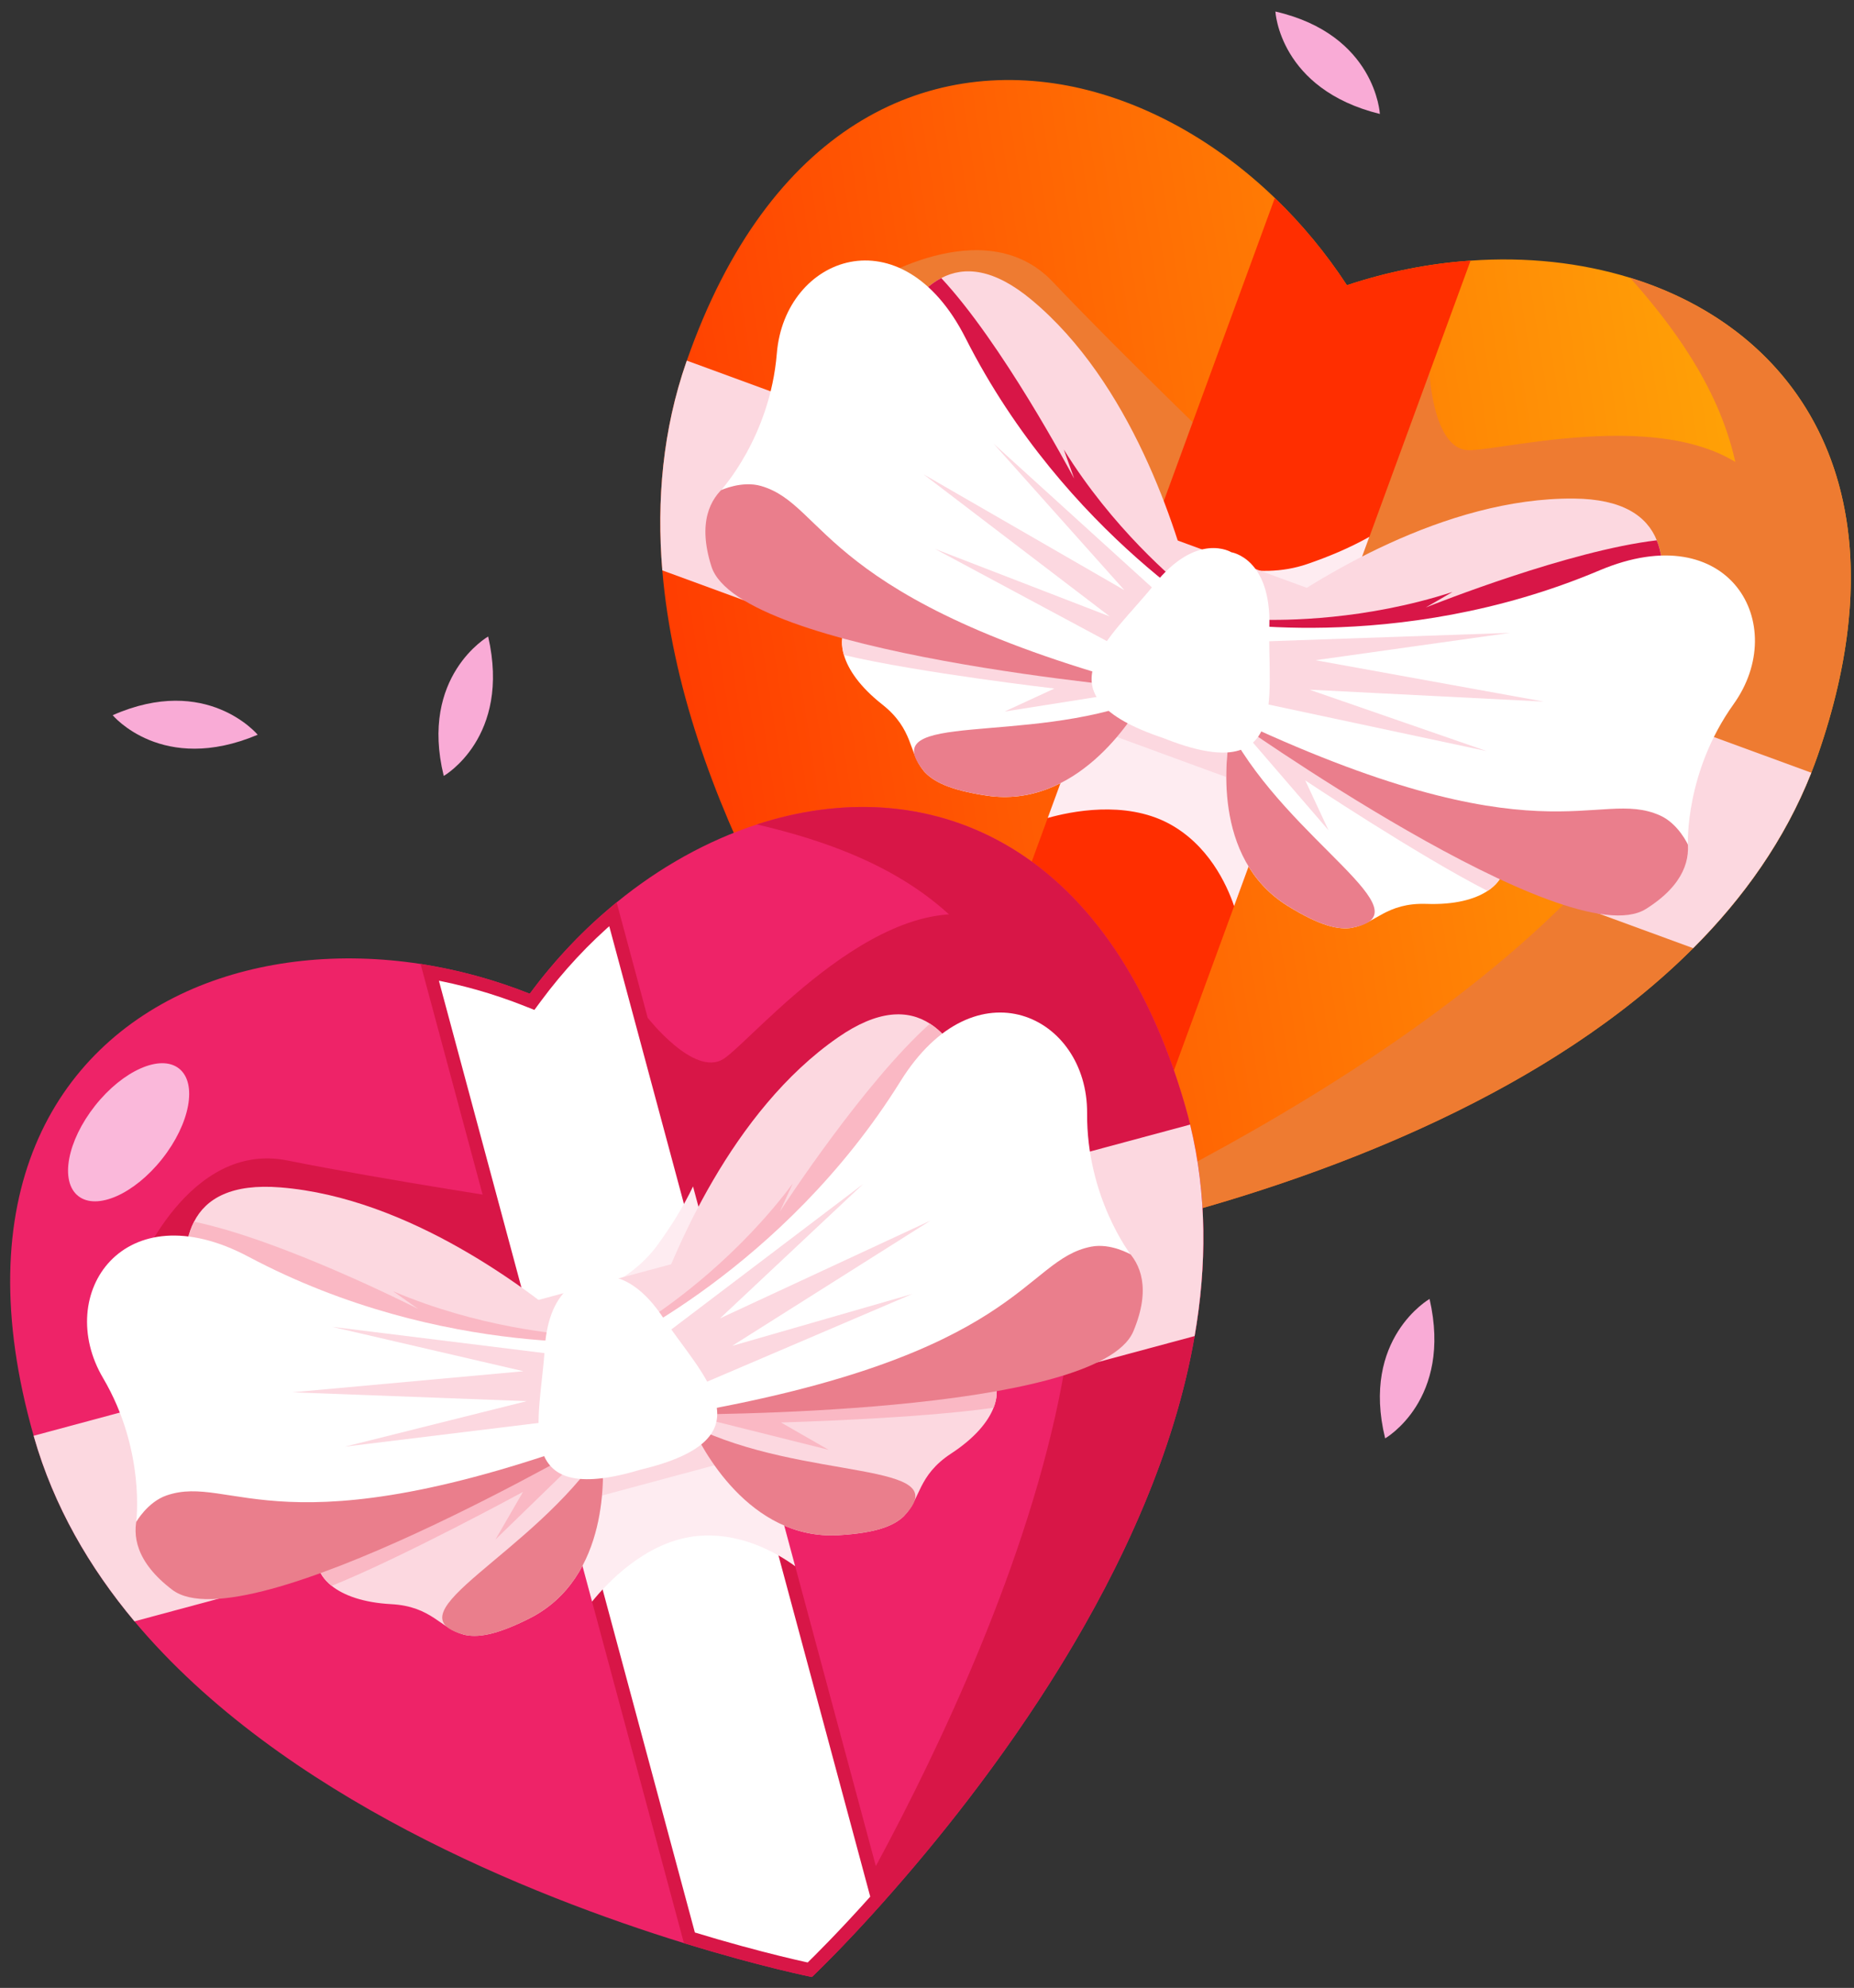 <svg width="139" height="149" viewBox="0 0 139 149" fill="none" xmlns="http://www.w3.org/2000/svg">
  <rect x="0" y="0" width="139" height="149" fill="#333333" stroke="none"/>
  <path d="M136.284 56.612C136.13 57.051 135.968 57.493 135.799 57.919C133.816 62.941 130.716 67.295 126.94 71.069C114.429 83.593 94.527 89.701 83.608 92.254C79.152 93.298 76.195 93.747 75.837 93.799C75.825 93.795 75.809 93.802 75.809 93.802C75.809 93.802 73.104 90.954 69.431 86.199C62.166 76.78 51.089 59.877 49.656 42.753C49.22 37.49 49.69 32.211 51.46 27.12L51.493 27.03C57.636 9.469 69.414 4.166 80.573 6.526C85.965 7.682 91.198 10.623 95.577 14.837C97.58 16.771 99.406 18.965 100.982 21.378C104.038 20.363 107.165 19.747 110.252 19.536C114.414 19.237 118.496 19.676 122.206 20.818C131.526 23.684 138.537 31.058 138.757 42.743C138.78 43.991 138.725 45.287 138.587 46.625C138.279 49.705 137.526 53.035 136.284 56.612Z" fill="url(#paint0_linear_4102_9336)"/>
  <path d="M107.171 27.943C107.171 27.943 107.443 33.621 110.043 33.74C112.645 33.859 128.085 29.562 132.872 37.36C137.659 45.158 133.132 63.271 133.132 63.271L108.95 53.66L98.307 39.983L107.171 27.943Z" fill="#EE7B31"/>
  <path d="M64.973 21.38C64.973 21.38 73.73 15.641 78.931 21.125C84.131 26.61 92.302 34.434 92.302 34.434L89.478 44.641L66.782 37.749L64.973 21.38Z" fill="#EE7B31"/>
  <path d="M136.282 56.613C126.004 86.17 77.35 93.567 75.838 93.801C77.335 93.166 117.238 76.413 126.598 54.902C132.629 41.029 132.38 32.206 122.206 20.814C134.792 24.691 143.178 36.782 136.282 56.613Z" fill="#EE7B31"/>
  <path d="M110.253 19.536L83.609 92.254C79.153 93.298 76.195 93.747 75.838 93.799C75.826 93.795 75.81 93.802 75.81 93.802C75.81 93.802 73.105 90.954 69.432 86.199L95.578 14.837C97.581 16.771 99.407 18.965 100.983 21.378C104.038 20.363 107.166 19.747 110.253 19.536Z" fill="#FF2E00"/>
  <path d="M102.666 40.238L92.525 67.916C91.968 66.273 90.581 63.29 87.594 61.709C84.322 59.984 80.26 60.824 78.549 61.311L86.636 39.24L86.963 39.567C89.843 42.419 94.329 43.531 97.993 42.282C99.527 41.758 101.154 41.089 102.666 40.238Z" fill="#FEECF1"/>
  <path d="M135.799 57.919C133.816 62.941 130.716 67.295 126.94 71.069L49.656 42.753C49.22 37.49 49.69 32.211 51.46 27.12L51.493 27.03L135.799 57.919Z" fill="#FCD8E0"/>
  <path d="M111.527 66.778C110.57 67.41 109.056 67.825 106.948 67.75C103.929 67.648 103.103 69.236 101.395 69.531C101.389 69.529 101.387 69.536 101.387 69.536L101.385 69.541C100.333 69.712 98.957 69.397 96.542 67.903C90.776 64.326 91.927 56.486 92.242 54.852C92.28 54.655 93.846 52.952 93.846 52.952C93.846 52.952 94.923 53.51 96.556 54.379C101.528 57.014 111.679 62.495 112.479 63.772C113.089 64.734 112.794 65.948 111.527 66.778Z" fill="white"/>
  <path d="M111.528 66.778C106.319 64.124 97.861 58.497 97.861 58.497L99.603 62.233L92.973 54.543L96.557 54.379C101.529 57.014 111.68 62.495 112.48 63.772C113.09 64.734 112.795 65.948 111.528 66.778Z" fill="#FCD8E0"/>
  <path d="M92.045 53.658C92.045 53.658 117.56 71.802 123.405 68.127C129.25 64.453 125.169 60.2 125.169 60.2L116.43 54.279L106.519 51.889L92.212 51.463L92.045 53.658Z" fill="#EA7E8C"/>
  <path d="M121.739 51.934C121.335 52.688 121.045 53.144 121.045 53.144L117.996 52.901L103.343 51.734L92.723 49.937L91.957 49.807L92.158 48.165C92.158 48.165 92.679 47.725 93.622 47.02C93.854 46.848 94.116 46.653 94.408 46.448C98.65 43.379 108.316 37.289 117.986 37.37C121.65 37.397 123.479 38.676 124.214 40.498C125.653 44.008 123.059 49.516 121.739 51.934Z" fill="#FCD8E0"/>
  <path d="M121.737 51.934L117.994 52.901L103.341 51.734L92.721 49.937L93.62 47.02L93.807 46.418C93.807 46.418 94.017 46.434 94.406 46.448C96.288 46.507 102.329 46.504 108.899 44.37L106.894 45.533C107.607 45.252 117.61 41.278 124.212 40.498C125.651 44.008 123.057 49.516 121.737 51.934Z" fill="#D81647"/>
  <path d="M90.454 46.481C90.454 46.481 104.608 49.223 119.919 42.753C129.692 38.625 134.226 46.83 129.977 52.772C126.31 57.899 126.546 63.302 126.546 63.302C126.546 63.302 125.83 61.737 124.461 61.123C119.724 59.002 115.534 64.839 92.045 53.658C90.094 52.73 89.435 50.103 90.454 46.481Z" fill="white"/>
  <path d="M63.273 49.098C63.594 50.199 64.482 51.493 66.139 52.798C68.511 54.67 68.114 56.416 69.227 57.746C69.233 57.748 69.231 57.754 69.231 57.754L69.229 57.759C69.921 58.57 71.175 59.218 73.983 59.637C80.695 60.632 84.881 53.904 85.697 52.455C85.795 52.28 85.7 49.968 85.7 49.968C85.7 49.968 84.518 49.697 82.71 49.307C77.213 48.105 65.923 45.731 64.488 46.188C63.401 46.529 62.842 47.645 63.273 49.098Z" fill="white"/>
  <path d="M63.273 49.098C68.963 50.437 79.054 51.607 79.054 51.607L75.311 53.333L85.34 51.748L82.71 49.307C77.213 48.105 65.923 45.731 64.488 46.188C63.401 46.529 62.842 47.646 63.273 49.098Z" fill="#FCD8E0"/>
  <path d="M86.62 51.671C86.62 51.671 55.424 49.036 53.336 42.455C51.249 35.874 57.111 35.264 57.111 35.264L67.607 36.391L76.715 40.971L87.912 49.888L86.62 51.671Z" fill="#EA7E8C"/>
  <path d="M65.07 31.171C64.893 32.007 64.818 32.543 64.818 32.543L67.303 34.328L79.241 42.904L88.508 48.393L89.177 48.788L90.083 47.405C90.083 47.405 89.971 46.734 89.706 45.586C89.64 45.304 89.567 44.986 89.476 44.641C88.221 39.559 84.777 28.665 77.344 22.479C74.53 20.132 72.308 19.928 70.569 20.843C67.203 22.592 65.624 28.473 65.07 31.171Z" fill="#FCD8E0"/>
  <path d="M65.07 31.171L67.303 34.328L79.241 42.904L88.508 48.394L89.707 45.586L89.953 45.005C89.953 45.005 89.782 44.881 89.476 44.641C88.001 43.47 83.392 39.565 79.757 33.692L80.536 35.875C80.173 35.2 75.105 25.704 70.569 20.843C67.204 22.593 65.625 28.474 65.07 31.171Z" fill="#D81647"/>
  <path d="M92.473 47.221C92.473 47.221 79.897 40.169 72.39 25.339C67.599 15.874 58.836 19.208 58.241 26.488C57.728 32.77 54.057 36.742 54.057 36.742C54.057 36.742 55.615 36.01 57.056 36.426C62.042 37.867 61.469 45.029 86.62 51.67C88.71 52.223 90.91 50.643 92.473 47.221Z" fill="white"/>
  <path d="M69.228 57.746C69.234 57.752 69.233 57.756 69.233 57.756L69.233 57.76C69.92 58.571 71.174 59.218 73.983 59.635C80.694 60.63 84.882 53.904 85.698 52.456C76.953 55.869 65.571 53.234 69.228 57.746Z" fill="#EA7E8C"/>
  <path d="M90.084 47.408L74.487 33.249L84.295 44.234L69.227 35.544L83.207 46.208L70.096 41.142L88.384 50.949L90.084 47.408Z" fill="#FCD8E0"/>
  <path d="M101.395 69.532C101.388 69.532 101.386 69.536 101.386 69.536L101.383 69.54C100.335 69.715 98.959 69.397 96.546 67.902C90.78 64.325 91.929 56.486 92.242 54.853C96.712 63.108 107.103 68.451 101.395 69.532Z" fill="#EA7E8C"/>
  <path d="M92.154 48.167L113.206 47.436L98.623 49.485L115.739 52.587L98.178 51.695L111.46 56.297L91.164 51.967L92.154 48.167Z" fill="#FCD8E0"/>
  <path d="M95.167 46.994C95.319 41.831 92.317 41.394 92.317 41.394C92.317 41.394 89.742 39.788 86.523 43.827C83.303 47.866 77.492 52.073 87.214 55.319C96.733 59.123 95.014 52.157 95.167 46.994Z" fill="white"/>
  <path d="M88.87 82.944C88.997 83.392 89.12 83.846 89.226 84.291C90.499 89.539 90.474 94.883 89.563 100.144C86.551 117.588 73.803 134.047 66.35 142.424C63.309 145.846 61.151 147.916 60.888 148.164C60.876 148.168 60.867 148.183 60.867 148.183C60.867 148.183 57.015 147.414 51.273 145.643C39.909 142.129 21.116 134.696 10.08 121.525C6.69 117.474 4.034 112.89 2.547 107.708L2.523 107.616C-2.574 89.722 3.997 78.603 14.478 74.103C19.551 71.941 25.523 71.33 31.53 72.251C34.281 72.677 37.038 73.419 39.717 74.484C41.63 71.894 43.831 69.588 46.231 67.637C49.462 64.995 53.051 63.002 56.741 61.799C66.01 58.771 75.989 60.76 82.9 70.183C83.639 71.191 84.34 72.28 84.999 73.454C86.521 76.149 87.825 79.304 88.87 82.944Z" fill="#EE2368"/>
  <path d="M48.558 76.284C48.558 76.284 52.052 80.769 54.247 79.368C56.441 77.966 66.585 65.557 74.991 69.174C83.396 72.79 90.131 90.202 90.131 90.202L64.829 96.279L48.25 91.232L48.558 76.284Z" fill="#D81647"/>
  <path d="M10.283 95.232C10.283 95.232 14.136 85.496 21.546 86.982C28.956 88.469 40.142 90.156 40.142 90.156L43.715 100.126L21.193 107.569L10.283 95.232Z" fill="#D81647"/>
  <path d="M88.869 82.946C97.496 113.025 61.991 147.104 60.889 148.165C61.747 146.784 84.71 110.101 79.968 87.126C76.904 72.312 71.618 65.244 56.738 61.795C69.259 57.711 83.079 62.763 88.869 82.946Z" fill="#D81647"/>
  <path d="M32.216 72.871L51.686 145.246C54.429 146.086 56.723 146.693 58.344 147.091C59.18 147.297 59.837 147.448 60.284 147.547C60.461 147.586 60.605 147.617 60.714 147.64C61.307 147.067 63.217 145.185 65.798 142.293L45.952 68.52C43.815 70.335 41.849 72.44 40.12 74.781L39.891 75.091L39.533 74.949C37.137 73.996 34.677 73.305 32.216 72.871Z" fill="white" stroke="#D81647"/>
  <path d="M51.958 88.928L59.616 117.393C58.214 116.371 55.361 114.733 52.01 115.161C48.342 115.636 45.505 118.664 44.388 120.047L38.281 97.348L38.737 97.427C42.734 98.099 47.041 96.423 49.316 93.291C50.269 91.979 51.214 90.495 51.958 88.928Z" fill="#FEECF1"/>
  <path d="M89.227 84.292C90.499 89.539 90.475 94.883 89.564 100.144L10.081 121.525C6.691 117.474 4.034 112.89 2.548 107.708L2.523 107.616L89.227 84.292Z" fill="#FCD8E0"/>
  <path d="M74.49 105.516C74.072 106.584 73.073 107.795 71.308 108.949C68.78 110.604 69.021 112.378 67.795 113.604C67.789 113.606 67.791 113.612 67.791 113.612L67.792 113.618C67.031 114.363 65.725 114.899 62.89 115.068C56.117 115.467 52.541 108.395 51.856 106.879C51.774 106.697 52.073 104.402 52.073 104.402C52.073 104.402 53.274 104.237 55.11 104.007C60.692 103.296 72.147 101.928 73.536 102.51C74.589 102.945 75.047 104.107 74.49 105.516Z" fill="#FCD8E0"/>
  <path d="M74.492 105.516C68.706 106.348 58.551 106.62 58.551 106.62L62.127 108.671L52.277 106.206L55.113 104.006C60.694 103.296 72.15 101.928 73.539 102.51C74.592 102.945 75.05 104.107 74.492 105.516Z" fill="#FAB8C4"/>
  <path d="M51.009 106.017C51.009 106.017 82.316 106.146 84.976 99.776C87.636 93.405 81.851 92.281 81.851 92.281L71.296 92.475L61.819 96.233L49.879 104.126L51.009 106.017Z" fill="#EA7E8C"/>
  <path d="M74.285 87.501C74.388 88.349 74.414 88.89 74.414 88.89L71.782 90.448L59.133 97.936L49.417 102.586L48.716 102.92L47.935 101.462C47.935 101.462 48.107 100.803 48.471 99.683C48.562 99.409 48.664 99.099 48.784 98.762C50.484 93.811 54.877 83.264 62.827 77.758C65.836 75.67 68.069 75.663 69.719 76.728C72.917 78.767 73.971 84.765 74.285 87.501Z" fill="#FCD8E0"/>
  <path d="M74.285 87.5L71.782 90.448L59.133 97.936L49.417 102.585L48.472 99.683L48.277 99.084C48.277 99.084 48.459 98.975 48.784 98.762C50.358 97.726 55.293 94.243 59.433 88.715L58.464 90.82C58.885 90.18 64.772 81.169 69.719 76.727C72.917 78.767 73.971 84.764 74.285 87.5Z" fill="#FAB8C4"/>
  <path d="M45.574 101.067C45.574 101.067 58.723 95.155 67.511 81.045C73.119 72.04 81.554 76.135 81.503 83.439C81.46 89.742 84.765 94.023 84.765 94.023C84.765 94.023 83.278 93.156 81.806 93.443C76.713 94.438 76.65 101.624 51.011 106.017C48.88 106.382 46.828 104.614 45.574 101.067Z" fill="white"/>
  <path d="M24.866 118.866C25.764 119.58 27.235 120.126 29.341 120.238C32.358 120.403 33.04 122.058 34.715 122.504C34.721 122.502 34.723 122.508 34.723 122.508L34.725 122.513C35.758 122.777 37.156 122.585 39.693 121.309C45.752 118.256 45.298 110.344 45.129 108.689C45.109 108.49 43.699 106.655 43.699 106.655C43.699 106.655 42.578 107.116 40.873 107.837C35.688 110.023 25.093 114.587 24.183 115.787C23.49 116.692 23.678 117.927 24.866 118.866Z" fill="#FCD8E0"/>
  <path d="M24.866 118.866C30.289 116.682 39.211 111.823 39.211 111.823L37.146 115.392L44.429 108.317L40.873 107.837C35.688 110.023 25.093 114.587 24.183 115.787C23.49 116.692 23.678 117.927 24.866 118.866Z" fill="#FAB8C4"/>
  <path d="M45.43 107.518C45.43 107.518 18.413 123.337 12.915 119.161C7.418 114.984 11.858 111.109 11.858 111.109L21.086 105.982L31.169 104.478L45.457 105.316L45.43 107.518Z" fill="#EA7E8C"/>
  <path d="M16.006 103.178C16.343 103.964 16.59 104.444 16.59 104.444L19.649 104.472L34.348 104.604L45.085 103.752L45.86 103.689L45.804 102.036C45.804 102.036 45.324 101.552 44.447 100.767C44.231 100.574 43.988 100.356 43.715 100.126C39.76 96.695 30.669 89.776 21.03 89.001C17.379 88.705 15.444 89.819 14.55 91.569C12.807 94.937 14.905 100.653 16.006 103.178Z" fill="#FCD8E0"/>
  <path d="M16.006 103.178L19.649 104.472L34.348 104.604L45.085 103.752L44.447 100.767L44.315 100.15C44.315 100.15 44.103 100.148 43.715 100.126C41.835 100.02 35.818 99.482 29.462 96.778L31.357 98.113C30.671 97.77 21.058 92.928 14.55 91.569C12.807 94.937 14.905 100.653 16.006 103.178Z" fill="#FAB8C4"/>
  <path d="M47.649 100.508C47.649 100.508 33.307 101.991 18.627 94.195C9.258 89.218 4.017 96.992 7.725 103.285C10.924 108.716 10.212 114.077 10.212 114.077C10.212 114.077 11.064 112.581 12.482 112.091C17.387 110.396 21.045 116.581 45.429 107.518C47.456 106.765 48.343 104.207 47.649 100.508Z" fill="white"/>
  <path d="M34.716 122.504C34.723 122.504 34.725 122.509 34.725 122.509L34.727 122.512C35.755 122.779 37.155 122.584 39.69 121.308C45.749 118.255 45.296 110.344 45.129 108.69C39.948 116.518 29.126 120.922 34.716 122.504Z" fill="#EA7E8C"/>
  <path d="M45.805 102.038L24.9 99.451L39.245 102.779L21.922 104.358L39.493 105.021L25.858 108.432L46.456 105.911L45.805 102.038Z" fill="#FCD8E0"/>
  <path d="M67.797 113.604C67.79 113.609 67.791 113.613 67.791 113.613V113.617C67.035 114.364 65.728 114.898 62.894 115.066C56.121 115.464 52.544 108.394 51.859 106.88C60.268 111.051 71.839 109.432 67.797 113.604Z" fill="#EA7E8C"/>
  <path d="M47.935 101.465L64.72 88.739L53.982 98.816L69.758 91.489L54.892 100.878L68.399 96.988L49.315 105.142L47.935 101.465Z" fill="#FCD8E0"/>
  <path d="M49.722 98.771C46.872 94.463 44.166 95.836 44.166 95.836C44.166 95.836 41.137 96.006 40.833 101.162C40.528 106.319 38.201 113.106 48.019 110.158C57.99 107.783 52.573 103.079 49.722 98.771Z" fill="white"/>
  <path d="M13.423 80.092C14.813 81.192 14.246 84.222 12.159 86.859C10.071 89.497 7.252 90.745 5.863 89.645C4.473 88.545 5.04 85.516 7.127 82.877C9.215 80.239 12.034 78.992 13.423 80.092Z" fill="#FAB8DA"/>
  <path d="M36.598 47.709C36.598 47.709 31.429 50.662 33.269 58.159C33.269 58.159 38.333 55.276 36.598 47.709Z" fill="#F9ABD6"/>
  <path d="M107.179 97.361C107.179 97.361 102.009 100.314 103.849 107.811C103.849 107.811 108.913 104.928 107.179 97.361Z" fill="#F9ABD6"/>
  <path d="M103.453 8.541C103.453 8.541 103.144 2.597 95.621 0.864C95.621 0.864 95.915 6.684 103.453 8.541Z" fill="#F9ABD6"/>
  <path d="M19.319 55.072C19.319 55.072 15.513 50.493 8.449 53.607C8.449 53.607 12.167 58.093 19.319 55.072Z" fill="#F9ABD6"/>
  <defs>
    <linearGradient id="paint0_linear_4102_9336" x1="44.847" y1="93.802" x2="157.452" y2="76.295" gradientUnits="userSpaceOnUse">
      <stop stop-color="#FF2E00"/>
      <stop offset="1" stop-color="#FFBA08"/>
    </linearGradient>
  </defs>
</svg>